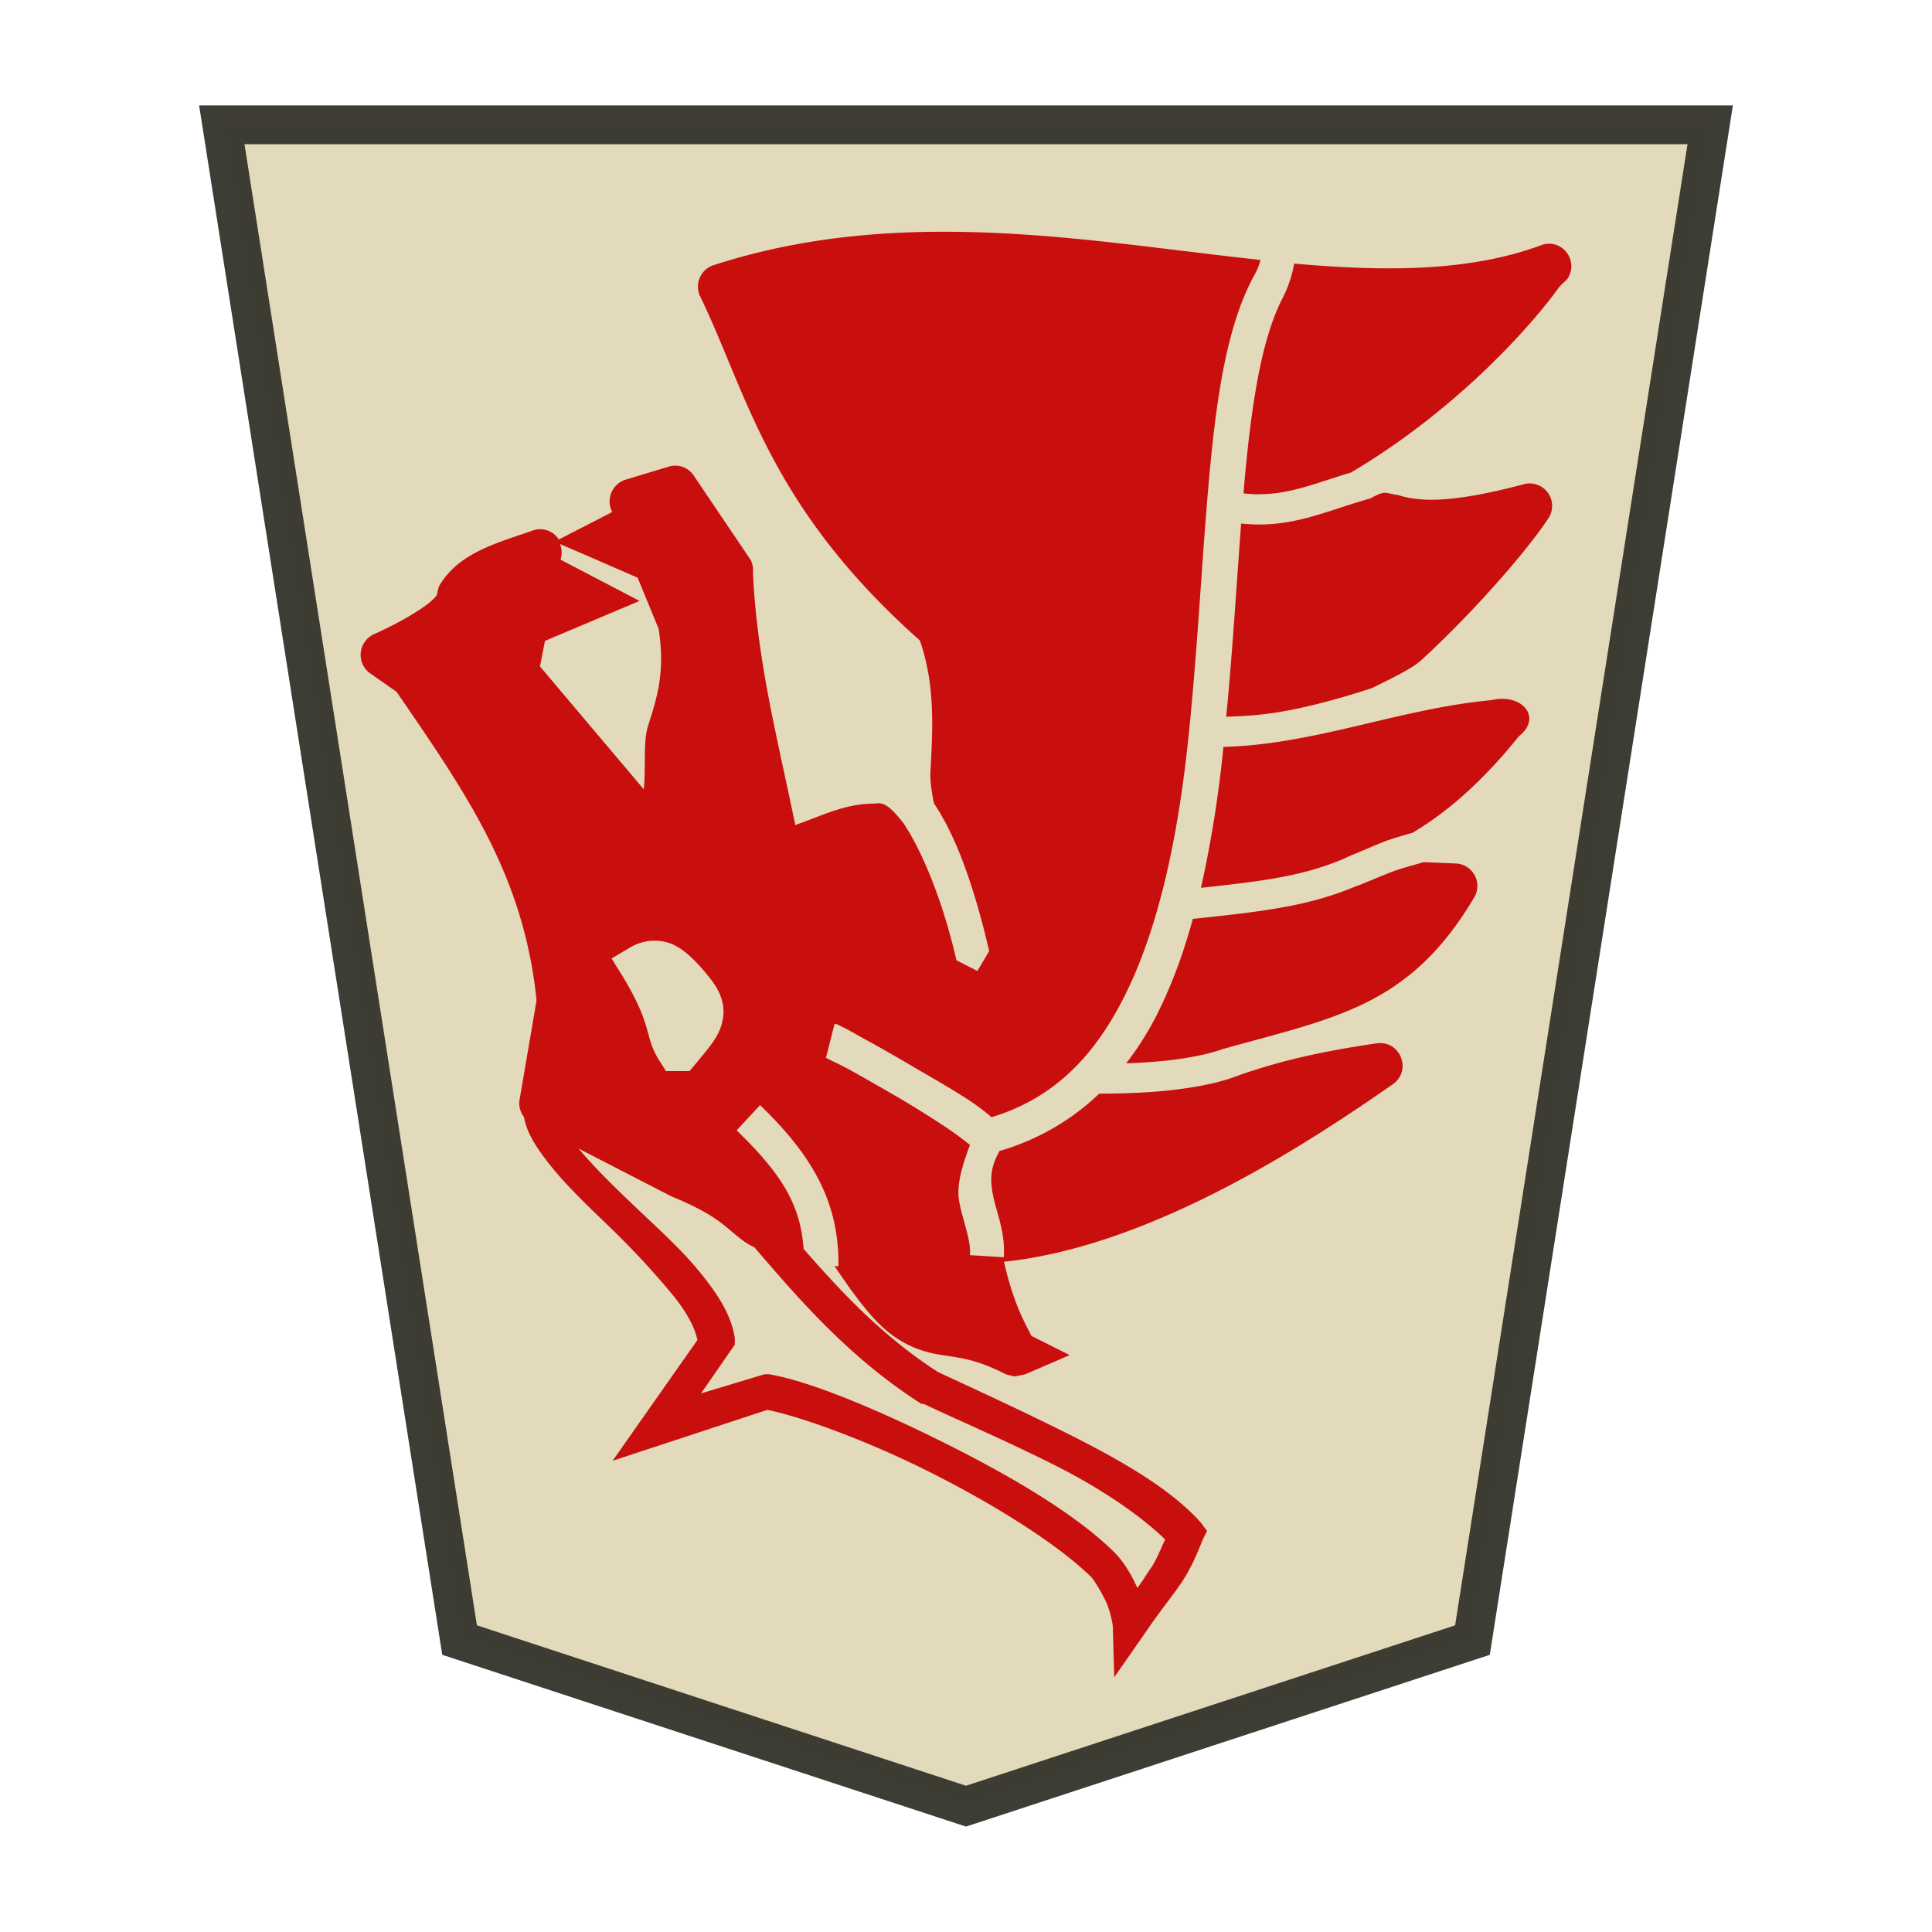 <svg xmlns="http://www.w3.org/2000/svg" width="52.157" height="52.157"><path fill="#fee572" fill-opacity=".992" stroke="#000" stroke-width="1.048" d="m26.078 48.76 13.673-4.484 6.418-40.907H5.988l6.419 40.907z" opacity=".98" style="fill:#e2d9ba;fill-opacity:1;stroke:#393830;stroke-opacity:.992"/><path d="m30.08 45.28.798-1.145c.432-.634.681-.931.912-1.259.24-.326.432-.681.681-1.316l.115-.23-.172-.23c-.807-.903-2.134-1.662-3.49-2.346-1.355-.682-2.727-1.306-3.604-1.716-1.459-.941-2.56-2.1-3.626-3.324-.08-1.17-.576-2.011-1.808-3.198l.633-.681c1.483 1.426 2.134 2.69 2.116 4.346h-.105c.355.528.71 1.03 1.08 1.43.644.7 1.301.893 1.831.972.528.082.922.116 1.717.519.002.001.22.057.23.057l.288-.057 1.201-.519-1.03-.518c-.02-.028-.03-.057-.06-.115-.09-.173-.22-.423-.346-.749a8.172 8.172 0 0 1-.336-1.139c3.979-.412 8.231-3.21 10.523-4.81.49-.384.163-1.17-.46-1.087-1.5.221-2.67.48-3.885.922l-.01.006v-.001c-.5.173-1.067.269-1.634.336-.749.083-1.464.096-1.964.096a6.477 6.477 0 0 1-2.692 1.548c-.25.452-.26.768-.173 1.21.096.47.336.993.288 1.659l-.912-.057c.03-.404-.172-.855-.288-1.43-.09-.442.08-.99.288-1.545a9.82 9.82 0 0 0-.624-.461c-.393-.26-.892-.576-1.372-.855-.48-.278-.95-.547-1.316-.748-.182-.096-.345-.173-.46-.23-.06-.028-.08-.044-.116-.056l.23-.912h.06c.02.01.091.048.116.057.05.023.05.026.115.057.125.064.327.183.519.288.374.202.825.461 1.316.75.49.287 1.015.585 1.43.854.279.182.5.345.682.508 1.749-.528 2.857-1.738 3.669-3.425.845-1.757 1.33-4.024 1.602-6.406.269-2.382.384-4.861.576-7.093.192-2.232.451-4.21 1.144-5.606.116-.23.221-.384.27-.614-.855-.09-1.723-.202-2.613-.307-3.87-.47-8.052-.893-12.184.46a.612.612 0 0 0-.345.797c1.298 2.664 1.846 5.678 5.948 9.324.403 1.17.355 2.284.288 3.49-.02.287.03.594.09.902.538.806 1.035 2.026 1.493 3.991l-.317.538-.566-.288c-.442-1.913-1.063-3.163-1.437-3.71-.508-.643-.604-.518-.854-.518-.758.017-1.366.336-2.06.576-.489-2.374-1.032-4.437-1.143-6.807a.643.643 0 0 0-.06-.346l-1.544-2.288a.597.597 0 0 0-.682-.23l-1.144.346a.613.613 0 0 0-.403.796l.03.082-1.438.739c-.154-.24-.442-.336-.71-.24-.375.134-.807.26-1.258.46-.452.202-.941.49-1.259 1.03a.923.923 0 0 0-.06.23c-.002.013-.03.09-.288.288-.26.192-.71.47-1.43.797a.613.613 0 0 0-.115 1.03l.74.518c1.915 2.79 3.419 4.953 3.776 8.291.002.019-.002.037 0 .057l-.46 2.69c-.02.162.03.316.124.44.08.471.384.893.73 1.33.441.547 1.012 1.093 1.601 1.657.586.567 1.15 1.177 1.601 1.717.432.509.672.95.75 1.316l-2.29 3.261 4.175-1.374c.797.154 2.509.75 4.233 1.602 1.773.874 3.59 2 4.52 2.918.06.063.269.394.403.682a2.7 2.7 0 0 1 .173.633zm.625-2.41c-.154-.346-.365-.71-.624-.966-1.088-1.073-2.925-2.132-4.748-3.032-1.823-.902-3.552-1.604-4.577-1.773h-.115l-1.716.518.912-1.316v-.173c-.096-.672-.528-1.29-1.03-1.888-.5-.595-1.127-1.151-1.716-1.716-.557-.528-1.09-1.061-1.472-1.517l2.501 1.288c1.307.538 1.441.835 1.945 1.201.08.06.183.125.298.173 1.291 1.508 2.61 3.014 4.51 4.23h.061c.912.433 2.23.995 3.546 1.659 1.205.604 2.302 1.345 2.974 2.002-.134.288-.259.605-.403.797-.08.115-.23.365-.345.509zM18.613 28.916h-.634l-.182-.288c-.22-.345-.269-.643-.355-.93-.09-.289-.221-.654-.605-1.295l-.326-.528.537-.317a1.272 1.272 0 0 1 1.094-.072c.316.144.537.365.768.614l.007.009.008.008c.163.192.298.346.413.538.115.192.21.45.192.72-.04.537-.336.835-.73 1.32zm11.802-.21c.355-.014.74-.037 1.135-.08.508-.058 1.018-.154 1.41-.288v-.003c3.077-.864 5.08-1.14 6.842-4.113a.608.608 0 0 0-.518-.912l-.845-.035-.006.001c-.883.25-.672.183-1.774.634l-.002-.006c-1.22.518-2.307.682-4.455.902-.23.845-.518 1.652-.873 2.387a8.152 8.152 0 0 1-.922 1.507zm2.002-4.738c1.915-.201 2.866-.355 3.934-.816l-.002-.006c1.098-.451.902-.413 1.779-.662l.03-.016c.893-.537 1.835-1.333 2.847-2.593.643-.5.09-1.17-.739-.974-2.485.23-4.746 1.195-7.238 1.263l-.03.288a31.564 31.564 0 0 1-.577 3.518zM17.381 21.31l-2.803-3.318.134-.69 2.554-1.079-2.133-1.114.02-.09a.562.562 0 0 0-.04-.336l2.1.912.567 1.379c.183 1.167-.04 1.853-.288 2.631-.134.432-.05 1.14-.115 1.716zm15.721-1.962h.002c.826-.023 1.763-.07 3.925-.768.528-.26 1.09-.528 1.343-.759 1.499-1.38 2.9-3.02 3.431-3.832a.606.606 0 0 0-.682-.912c-1.966.518-2.802.47-3.374.288-.413-.06-.317-.135-.768.096-1.233.345-2.127.816-3.473.672-.125 1.654-.23 3.437-.403 5.22zm.874-6.005h.001v-.001c.836.004 1.513-.288 2.494-.586 2.996-1.77 5.036-4.173 5.62-5.007.03-.037.212-.202.23-.23.308-.48-.143-1.075-.68-.913-1.94.73-4.22.73-6.704.51a3.31 3.31 0 0 1-.336.98c-.576 1.146-.845 3.007-1.03 5.206l-.001.017c.144.016.278.025.412.025z" style="color:#000;font-style:normal;font-variant:normal;font-weight:400;font-stretch:normal;font-size:medium;line-height:normal;font-family:sans-serif;font-variant-ligatures:normal;font-variant-position:normal;font-variant-caps:normal;font-variant-numeric:normal;font-variant-alternates:normal;font-variant-east-asian:normal;font-feature-settings:normal;font-variation-settings:normal;text-indent:0;text-align:start;text-decoration:none;text-decoration-line:none;text-decoration-style:solid;text-decoration-color:#000;letter-spacing:normal;word-spacing:normal;text-transform:none;writing-mode:lr-tb;direction:ltr;text-orientation:mixed;dominant-baseline:auto;baseline-shift:baseline;text-anchor:start;white-space:normal;shape-padding:0;shape-margin:0;inline-size:0;clip-rule:nonzero;display:inline;overflow:visible;visibility:visible;isolation:auto;mix-blend-mode:normal;color-interpolation:sRGB;color-interpolation-filters:linearRGB;solid-color:#000;solid-opacity:1;fill:#c80e0e;fill-opacity:.992;fill-rule:nonzero;stroke:none;stroke-width:1.222;stroke-linecap:butt;stroke-linejoin:round;stroke-miterlimit:4;stroke-dasharray:none;stroke-dashoffset:0;stroke-opacity:1;color-rendering:auto;image-rendering:auto;shape-rendering:auto;text-rendering:auto;enable-background:accumulate;stop-color:#000"/></svg>
